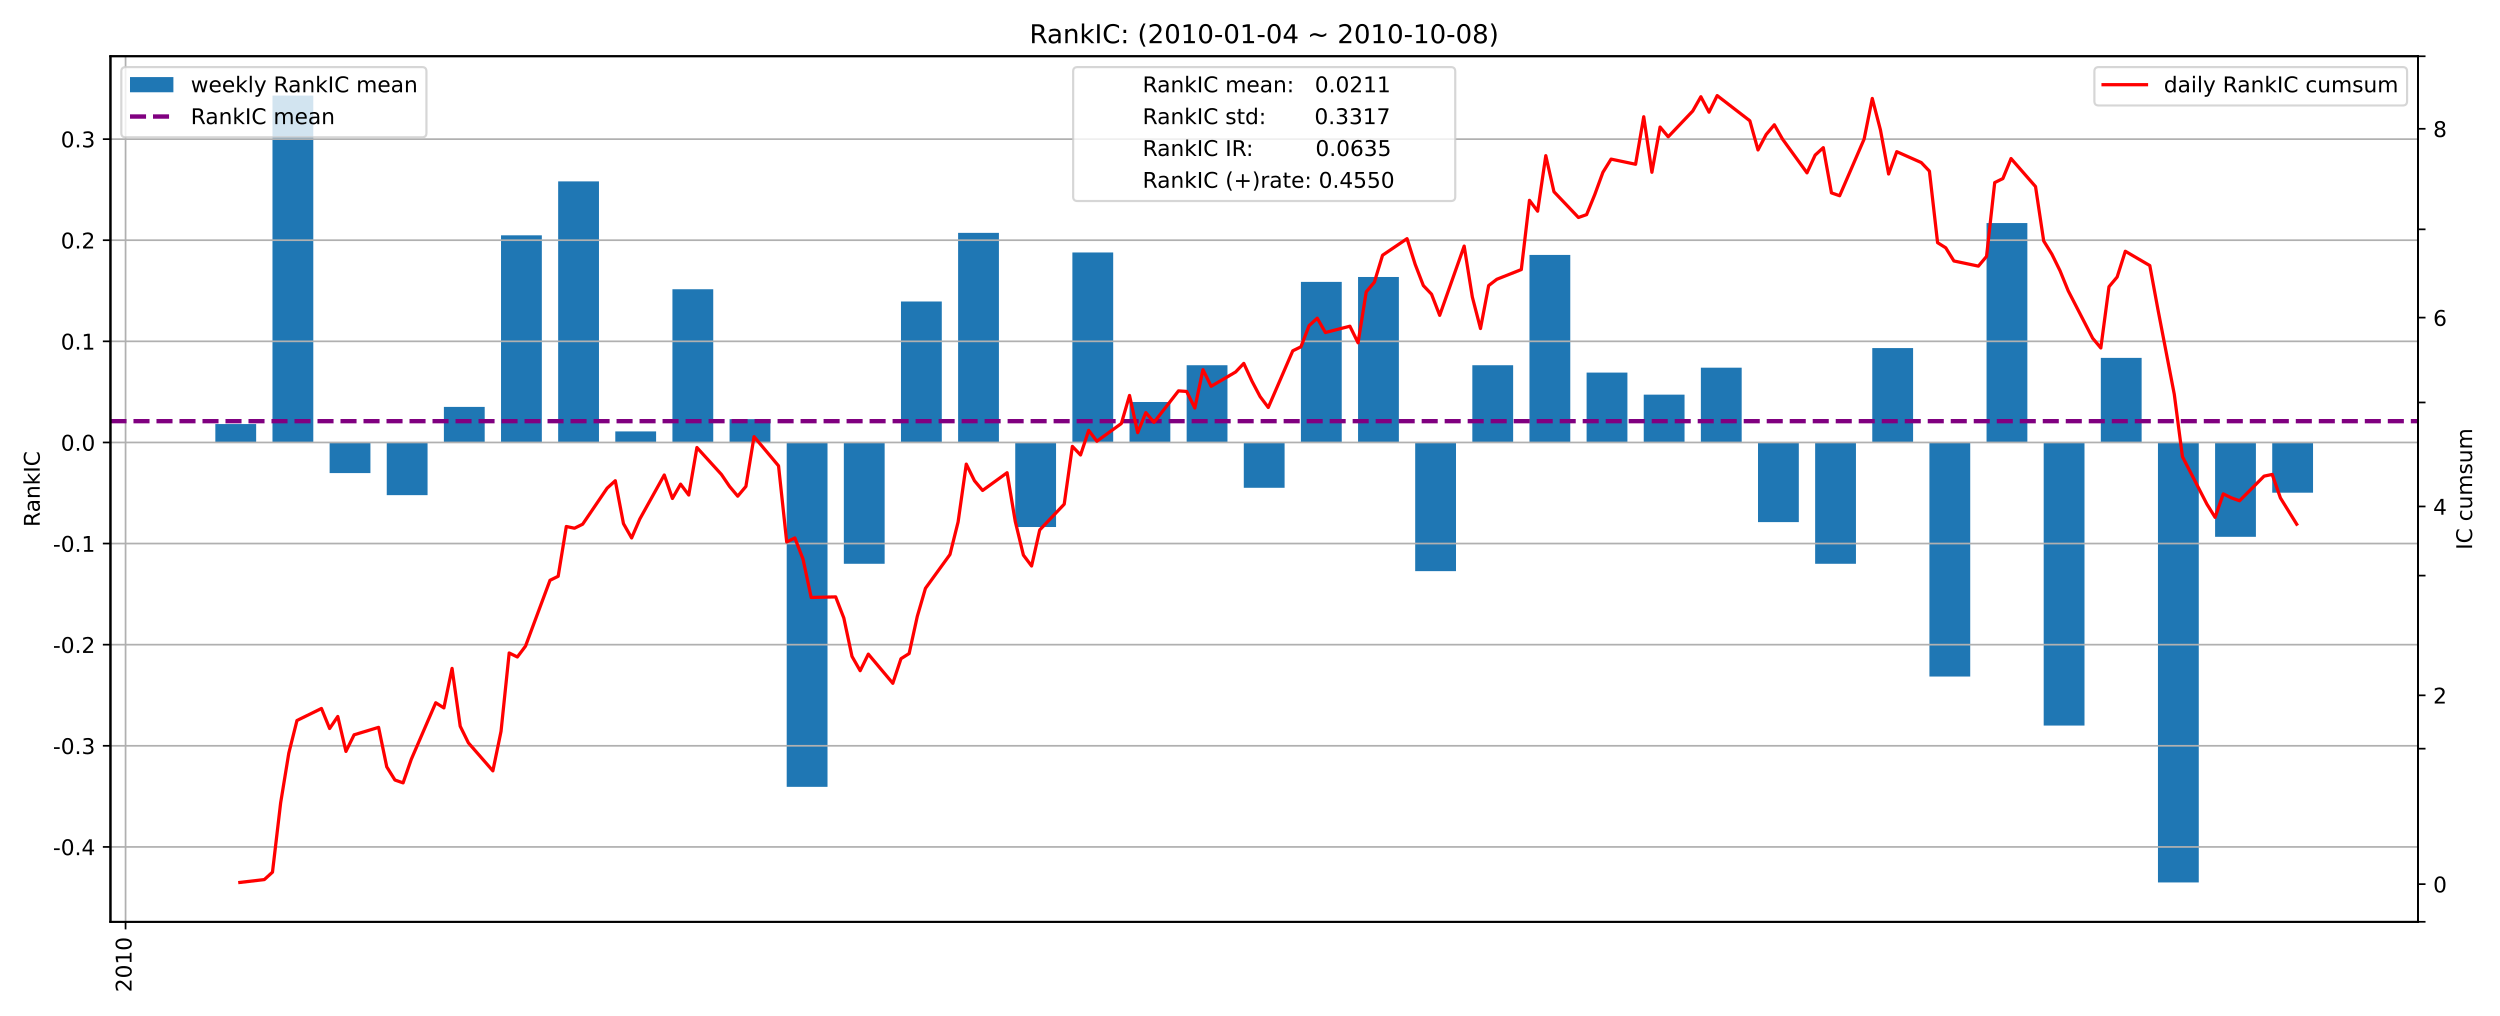 <?xml version="1.0" encoding="utf-8" standalone="no"?>
<!DOCTYPE svg PUBLIC "-//W3C//DTD SVG 1.1//EN"
  "http://www.w3.org/Graphics/SVG/1.1/DTD/svg11.dtd">
<!-- Created with matplotlib (https://matplotlib.org/) -->
<svg height="468pt" version="1.1" viewBox="0 0 1152 468" width="1152pt" xmlns="http://www.w3.org/2000/svg" xmlns:xlink="http://www.w3.org/1999/xlink">
 <defs>
  <style type="text/css">*{stroke-linecap:butt;stroke-linejoin:round;}</style>
 </defs>
 <g id="figure_1">
  <g id="patch_1">
   <path d="M 0 468 
L 1152 468 
L 1152 0 
L 0 0 
z
" style="fill:#ffffff;"/>
  </g>
  <g id="axes_1">
   <g id="patch_2">
    <path d="M 50.9 424.76 
L 1114.18 424.76 
L 1114.18 25.92 
L 50.9 25.92 
z
" style="fill:#ffffff;"/>
   </g>
   <g id="patch_3">
    <path clip-path="url(#p252bf5e953)" d="M 0 0 
z
" style="fill:#1f77b4;"/>
   </g>
   <g id="patch_4">
    <path clip-path="url(#p252bf5e953)" d="M 118.037 203.879 
L 99.231 203.879 
L 99.231 195.407 
L 118.037 195.407 
z
" style="fill:#1f77b4;"/>
   </g>
   <g id="patch_5">
    <path clip-path="url(#p252bf5e953)" d="M 144.365 203.879 
L 125.559 203.879 
L 125.559 44.049 
L 144.365 44.049 
z
" style="fill:#1f77b4;"/>
   </g>
   <g id="patch_6">
    <path clip-path="url(#p252bf5e953)" d="M 170.693 203.879 
L 151.887 203.879 
L 151.887 217.998 
L 170.693 217.998 
z
" style="fill:#1f77b4;"/>
   </g>
   <g id="patch_7">
    <path clip-path="url(#p252bf5e953)" d="M 197.021 203.879 
L 178.215 203.879 
L 178.215 228.164 
L 197.021 228.164 
z
" style="fill:#1f77b4;"/>
   </g>
   <g id="patch_8">
    <path clip-path="url(#p252bf5e953)" d="M 223.349 203.879 
L 204.543 203.879 
L 204.543 187.5 
L 223.349 187.5 
z
" style="fill:#1f77b4;"/>
   </g>
   <g id="patch_9">
    <path clip-path="url(#p252bf5e953)" d="M 249.677 203.879 
L 230.872 203.879 
L 230.872 108.433 
L 249.677 108.433 
z
" style="fill:#1f77b4;"/>
   </g>
   <g id="patch_10">
    <path clip-path="url(#p252bf5e953)" d="M 276.005 203.879 
L 257.2 203.879 
L 257.2 83.583 
L 276.005 83.583 
z
" style="fill:#1f77b4;"/>
   </g>
   <g id="patch_11">
    <path clip-path="url(#p252bf5e953)" d="M 302.334 203.879 
L 283.528 203.879 
L 283.528 198.796 
L 302.334 198.796 
z
" style="fill:#1f77b4;"/>
   </g>
   <g id="patch_12">
    <path clip-path="url(#p252bf5e953)" d="M 328.662 203.879 
L 309.856 203.879 
L 309.856 133.283 
L 328.662 133.283 
z
" style="fill:#1f77b4;"/>
   </g>
   <g id="patch_13">
    <path clip-path="url(#p252bf5e953)" d="M 354.99 203.879 
L 336.184 203.879 
L 336.184 193.148 
L 354.99 193.148 
z
" style="fill:#1f77b4;"/>
   </g>
   <g id="patch_14">
    <path clip-path="url(#p252bf5e953)" d="M 381.318 203.879 
L 362.512 203.879 
L 362.512 362.579 
L 381.318 362.579 
z
" style="fill:#1f77b4;"/>
   </g>
   <g id="patch_15">
    <path clip-path="url(#p252bf5e953)" d="M 407.646 203.879 
L 388.84 203.879 
L 388.84 259.791 
L 407.646 259.791 
z
" style="fill:#1f77b4;"/>
   </g>
   <g id="patch_16">
    <path clip-path="url(#p252bf5e953)" d="M 433.974 203.879 
L 415.168 203.879 
L 415.168 138.93 
L 433.974 138.93 
z
" style="fill:#1f77b4;"/>
   </g>
   <g id="patch_17">
    <path clip-path="url(#p252bf5e953)" d="M 460.302 203.879 
L 441.496 203.879 
L 441.496 107.303 
L 460.302 107.303 
z
" style="fill:#1f77b4;"/>
   </g>
   <g id="patch_18">
    <path clip-path="url(#p252bf5e953)" d="M 486.63 203.879 
L 467.825 203.879 
L 467.825 242.848 
L 486.63 242.848 
z
" style="fill:#1f77b4;"/>
   </g>
   <g id="patch_19">
    <path clip-path="url(#p252bf5e953)" d="M 512.959 203.879 
L 494.153 203.879 
L 494.153 116.34 
L 512.959 116.34 
z
" style="fill:#1f77b4;"/>
   </g>
   <g id="patch_20">
    <path clip-path="url(#p252bf5e953)" d="M 539.287 203.879 
L 520.481 203.879 
L 520.481 185.241 
L 539.287 185.241 
z
" style="fill:#1f77b4;"/>
   </g>
   <g id="patch_21">
    <path clip-path="url(#p252bf5e953)" d="M 565.615 203.879 
L 546.809 203.879 
L 546.809 168.298 
L 565.615 168.298 
z
" style="fill:#1f77b4;"/>
   </g>
   <g id="patch_22">
    <path clip-path="url(#p252bf5e953)" d="M 591.943 203.879 
L 573.137 203.879 
L 573.137 224.775 
L 591.943 224.775 
z
" style="fill:#1f77b4;"/>
   </g>
   <g id="patch_23">
    <path clip-path="url(#p252bf5e953)" d="M 618.271 203.879 
L 599.465 203.879 
L 599.465 129.894 
L 618.271 129.894 
z
" style="fill:#1f77b4;"/>
   </g>
   <g id="patch_24">
    <path clip-path="url(#p252bf5e953)" d="M 644.599 203.879 
L 625.793 203.879 
L 625.793 127.635 
L 644.599 127.635 
z
" style="fill:#1f77b4;"/>
   </g>
   <g id="patch_25">
    <path clip-path="url(#p252bf5e953)" d="M 670.927 203.879 
L 652.121 203.879 
L 652.121 263.18 
L 670.927 263.18 
z
" style="fill:#1f77b4;"/>
   </g>
   <g id="patch_26">
    <path clip-path="url(#p252bf5e953)" d="M 697.255 203.879 
L 678.45 203.879 
L 678.45 168.298 
L 697.255 168.298 
z
" style="fill:#1f77b4;"/>
   </g>
   <g id="patch_27">
    <path clip-path="url(#p252bf5e953)" d="M 723.584 203.879 
L 704.778 203.879 
L 704.778 117.469 
L 723.584 117.469 
z
" style="fill:#1f77b4;"/>
   </g>
   <g id="patch_28">
    <path clip-path="url(#p252bf5e953)" d="M 749.912 203.879 
L 731.106 203.879 
L 731.106 171.687 
L 749.912 171.687 
z
" style="fill:#1f77b4;"/>
   </g>
   <g id="patch_29">
    <path clip-path="url(#p252bf5e953)" d="M 776.24 203.879 
L 757.434 203.879 
L 757.434 181.853 
L 776.24 181.853 
z
" style="fill:#1f77b4;"/>
   </g>
   <g id="patch_30">
    <path clip-path="url(#p252bf5e953)" d="M 802.568 203.879 
L 783.762 203.879 
L 783.762 169.428 
L 802.568 169.428 
z
" style="fill:#1f77b4;"/>
   </g>
   <g id="patch_31">
    <path clip-path="url(#p252bf5e953)" d="M 828.896 203.879 
L 810.09 203.879 
L 810.09 240.589 
L 828.896 240.589 
z
" style="fill:#1f77b4;"/>
   </g>
   <g id="patch_32">
    <path clip-path="url(#p252bf5e953)" d="M 855.224 203.879 
L 836.418 203.879 
L 836.418 259.791 
L 855.224 259.791 
z
" style="fill:#1f77b4;"/>
   </g>
   <g id="patch_33">
    <path clip-path="url(#p252bf5e953)" d="M 881.552 203.879 
L 862.746 203.879 
L 862.746 160.392 
L 881.552 160.392 
z
" style="fill:#1f77b4;"/>
   </g>
   <g id="patch_34">
    <path clip-path="url(#p252bf5e953)" d="M 907.88 203.879 
L 889.075 203.879 
L 889.075 311.75 
L 907.88 311.75 
z
" style="fill:#1f77b4;"/>
   </g>
   <g id="patch_35">
    <path clip-path="url(#p252bf5e953)" d="M 934.208 203.879 
L 915.403 203.879 
L 915.403 102.785 
L 934.208 102.785 
z
" style="fill:#1f77b4;"/>
   </g>
   <g id="patch_36">
    <path clip-path="url(#p252bf5e953)" d="M 960.537 203.879 
L 941.731 203.879 
L 941.731 334.34 
L 960.537 334.34 
z
" style="fill:#1f77b4;"/>
   </g>
   <g id="patch_37">
    <path clip-path="url(#p252bf5e953)" d="M 986.865 203.879 
L 968.059 203.879 
L 968.059 164.91 
L 986.865 164.91 
z
" style="fill:#1f77b4;"/>
   </g>
   <g id="patch_38">
    <path clip-path="url(#p252bf5e953)" d="M 1013.193 203.879 
L 994.387 203.879 
L 994.387 406.631 
L 1013.193 406.631 
z
" style="fill:#1f77b4;"/>
   </g>
   <g id="patch_39">
    <path clip-path="url(#p252bf5e953)" d="M 1039.521 203.879 
L 1020.715 203.879 
L 1020.715 247.366 
L 1039.521 247.366 
z
" style="fill:#1f77b4;"/>
   </g>
   <g id="patch_40">
    <path clip-path="url(#p252bf5e953)" d="M 1065.849 203.879 
L 1047.043 203.879 
L 1047.043 227.034 
L 1065.849 227.034 
z
" style="fill:#1f77b4;"/>
   </g>
   <g id="patch_41">
    <path clip-path="url(#p252bf5e953)" d="M 0 0 
z
" style="fill:#1f77b4;"/>
   </g>
   <g id="patch_42">
    <path clip-path="url(#p252bf5e953)" d="M 0 0 
z
" style="fill:#1f77b4;"/>
   </g>
   <g id="matplotlib.axis_1">
    <g id="xtick_1">
     <g id="line2d_1">
      <path clip-path="url(#p252bf5e953)" d="M 57.858 424.76 
L 57.858 25.92 
" style="fill:none;stroke:#b0b0b0;stroke-linecap:square;stroke-width:0.8;"/>
     </g>
     <g id="line2d_2">
      <defs>
       <path d="M 0 0 
L 0 3.5 
" id="m854f4ab22b" style="stroke:#000000;stroke-width:0.8;"/>
      </defs>
      <g>
       <use style="stroke:#000000;stroke-width:0.8;" x="57.858" xlink:href="#m854f4ab22b" y="424.76"/>
      </g>
     </g>
     <g id="text_1">
      <!-- 2010 -->
      <g transform="translate(60.618 457.21)rotate(-90)scale(0.1 -0.1)">
       <defs>
        <path d="M 19.188 8.297 
L 53.609 8.297 
L 53.609 0 
L 7.328 0 
L 7.328 8.297 
Q 12.938 14.109 22.625 23.891 
Q 32.328 33.688 34.812 36.531 
Q 39.547 41.844 41.422 45.531 
Q 43.312 49.219 43.312 52.781 
Q 43.312 58.594 39.234 62.25 
Q 35.156 65.922 28.609 65.922 
Q 23.969 65.922 18.812 64.312 
Q 13.672 62.703 7.812 59.422 
L 7.812 69.391 
Q 13.766 71.781 18.938 73 
Q 24.125 74.219 28.422 74.219 
Q 39.75 74.219 46.484 68.547 
Q 53.219 62.891 53.219 53.422 
Q 53.219 48.922 51.531 44.891 
Q 49.859 40.875 45.406 35.406 
Q 44.188 33.984 37.641 27.219 
Q 31.109 20.453 19.188 8.297 
z
" id="DejaVuSans-50"/>
        <path d="M 31.781 66.406 
Q 24.172 66.406 20.328 58.906 
Q 16.5 51.422 16.5 36.375 
Q 16.5 21.391 20.328 13.891 
Q 24.172 6.391 31.781 6.391 
Q 39.453 6.391 43.281 13.891 
Q 47.125 21.391 47.125 36.375 
Q 47.125 51.422 43.281 58.906 
Q 39.453 66.406 31.781 66.406 
z
M 31.781 74.219 
Q 44.047 74.219 50.516 64.516 
Q 56.984 54.828 56.984 36.375 
Q 56.984 17.969 50.516 8.266 
Q 44.047 -1.422 31.781 -1.422 
Q 19.531 -1.422 13.062 8.266 
Q 6.594 17.969 6.594 36.375 
Q 6.594 54.828 13.062 64.516 
Q 19.531 74.219 31.781 74.219 
z
" id="DejaVuSans-48"/>
        <path d="M 12.406 8.297 
L 28.516 8.297 
L 28.516 63.922 
L 10.984 60.406 
L 10.984 69.391 
L 28.422 72.906 
L 38.281 72.906 
L 38.281 8.297 
L 54.391 8.297 
L 54.391 0 
L 12.406 0 
z
" id="DejaVuSans-49"/>
       </defs>
       <use xlink:href="#DejaVuSans-50"/>
       <use x="63.623" xlink:href="#DejaVuSans-48"/>
       <use x="127.246" xlink:href="#DejaVuSans-49"/>
       <use x="190.869" xlink:href="#DejaVuSans-48"/>
      </g>
     </g>
    </g>
   </g>
   <g id="matplotlib.axis_2">
    <g id="ytick_1">
     <g id="line2d_3">
      <path clip-path="url(#p252bf5e953)" d="M 50.9 390.253 
L 1114.18 390.253 
" style="fill:none;stroke:#b0b0b0;stroke-linecap:square;stroke-width:0.8;"/>
     </g>
     <g id="line2d_4">
      <defs>
       <path d="M 0 0 
L -3.5 0 
" id="m3d53195398" style="stroke:#000000;stroke-width:0.8;"/>
      </defs>
      <g>
       <use style="stroke:#000000;stroke-width:0.8;" x="50.9" xlink:href="#m3d53195398" y="390.253"/>
      </g>
     </g>
     <g id="text_2">
      <!-- -0.4 -->
      <g transform="translate(24.389 394.052)scale(0.1 -0.1)">
       <defs>
        <path d="M 4.891 31.391 
L 31.203 31.391 
L 31.203 23.391 
L 4.891 23.391 
z
" id="DejaVuSans-45"/>
        <path d="M 10.688 12.406 
L 21 12.406 
L 21 0 
L 10.688 0 
z
" id="DejaVuSans-46"/>
        <path d="M 37.797 64.312 
L 12.891 25.391 
L 37.797 25.391 
z
M 35.203 72.906 
L 47.609 72.906 
L 47.609 25.391 
L 58.016 25.391 
L 58.016 17.188 
L 47.609 17.188 
L 47.609 0 
L 37.797 0 
L 37.797 17.188 
L 4.891 17.188 
L 4.891 26.703 
z
" id="DejaVuSans-52"/>
       </defs>
       <use xlink:href="#DejaVuSans-45"/>
       <use x="36.084" xlink:href="#DejaVuSans-48"/>
       <use x="99.707" xlink:href="#DejaVuSans-46"/>
       <use x="131.494" xlink:href="#DejaVuSans-52"/>
      </g>
     </g>
    </g>
    <g id="ytick_2">
     <g id="line2d_5">
      <path clip-path="url(#p252bf5e953)" d="M 50.9 343.659 
L 1114.18 343.659 
" style="fill:none;stroke:#b0b0b0;stroke-linecap:square;stroke-width:0.8;"/>
     </g>
     <g id="line2d_6">
      <g>
       <use style="stroke:#000000;stroke-width:0.8;" x="50.9" xlink:href="#m3d53195398" y="343.659"/>
      </g>
     </g>
     <g id="text_3">
      <!-- -0.3 -->
      <g transform="translate(24.389 347.458)scale(0.1 -0.1)">
       <defs>
        <path d="M 40.578 39.312 
Q 47.656 37.797 51.625 33 
Q 55.609 28.219 55.609 21.188 
Q 55.609 10.406 48.188 4.484 
Q 40.766 -1.422 27.094 -1.422 
Q 22.516 -1.422 17.656 -0.516 
Q 12.797 0.391 7.625 2.203 
L 7.625 11.719 
Q 11.719 9.328 16.594 8.109 
Q 21.484 6.891 26.812 6.891 
Q 36.078 6.891 40.938 10.547 
Q 45.797 14.203 45.797 21.188 
Q 45.797 27.641 41.281 31.266 
Q 36.766 34.906 28.719 34.906 
L 20.219 34.906 
L 20.219 43.016 
L 29.109 43.016 
Q 36.375 43.016 40.234 45.922 
Q 44.094 48.828 44.094 54.297 
Q 44.094 59.906 40.109 62.906 
Q 36.141 65.922 28.719 65.922 
Q 24.656 65.922 20.016 65.031 
Q 15.375 64.156 9.812 62.312 
L 9.812 71.094 
Q 15.438 72.656 20.344 73.438 
Q 25.25 74.219 29.594 74.219 
Q 40.828 74.219 47.359 69.109 
Q 53.906 64.016 53.906 55.328 
Q 53.906 49.266 50.438 45.094 
Q 46.969 40.922 40.578 39.312 
z
" id="DejaVuSans-51"/>
       </defs>
       <use xlink:href="#DejaVuSans-45"/>
       <use x="36.084" xlink:href="#DejaVuSans-48"/>
       <use x="99.707" xlink:href="#DejaVuSans-46"/>
       <use x="131.494" xlink:href="#DejaVuSans-51"/>
      </g>
     </g>
    </g>
    <g id="ytick_3">
     <g id="line2d_7">
      <path clip-path="url(#p252bf5e953)" d="M 50.9 297.066 
L 1114.18 297.066 
" style="fill:none;stroke:#b0b0b0;stroke-linecap:square;stroke-width:0.8;"/>
     </g>
     <g id="line2d_8">
      <g>
       <use style="stroke:#000000;stroke-width:0.8;" x="50.9" xlink:href="#m3d53195398" y="297.066"/>
      </g>
     </g>
     <g id="text_4">
      <!-- -0.2 -->
      <g transform="translate(24.389 300.865)scale(0.1 -0.1)">
       <use xlink:href="#DejaVuSans-45"/>
       <use x="36.084" xlink:href="#DejaVuSans-48"/>
       <use x="99.707" xlink:href="#DejaVuSans-46"/>
       <use x="131.494" xlink:href="#DejaVuSans-50"/>
      </g>
     </g>
    </g>
    <g id="ytick_4">
     <g id="line2d_9">
      <path clip-path="url(#p252bf5e953)" d="M 50.9 250.472 
L 1114.18 250.472 
" style="fill:none;stroke:#b0b0b0;stroke-linecap:square;stroke-width:0.8;"/>
     </g>
     <g id="line2d_10">
      <g>
       <use style="stroke:#000000;stroke-width:0.8;" x="50.9" xlink:href="#m3d53195398" y="250.472"/>
      </g>
     </g>
     <g id="text_5">
      <!-- -0.1 -->
      <g transform="translate(24.389 254.271)scale(0.1 -0.1)">
       <use xlink:href="#DejaVuSans-45"/>
       <use x="36.084" xlink:href="#DejaVuSans-48"/>
       <use x="99.707" xlink:href="#DejaVuSans-46"/>
       <use x="131.494" xlink:href="#DejaVuSans-49"/>
      </g>
     </g>
    </g>
    <g id="ytick_5">
     <g id="line2d_11">
      <path clip-path="url(#p252bf5e953)" d="M 50.9 203.879 
L 1114.18 203.879 
" style="fill:none;stroke:#b0b0b0;stroke-linecap:square;stroke-width:0.8;"/>
     </g>
     <g id="line2d_12">
      <g>
       <use style="stroke:#000000;stroke-width:0.8;" x="50.9" xlink:href="#m3d53195398" y="203.879"/>
      </g>
     </g>
     <g id="text_6">
      <!-- 0.0 -->
      <g transform="translate(27.997 207.678)scale(0.1 -0.1)">
       <use xlink:href="#DejaVuSans-48"/>
       <use x="63.623" xlink:href="#DejaVuSans-46"/>
       <use x="95.41" xlink:href="#DejaVuSans-48"/>
      </g>
     </g>
    </g>
    <g id="ytick_6">
     <g id="line2d_13">
      <path clip-path="url(#p252bf5e953)" d="M 50.9 157.285 
L 1114.18 157.285 
" style="fill:none;stroke:#b0b0b0;stroke-linecap:square;stroke-width:0.8;"/>
     </g>
     <g id="line2d_14">
      <g>
       <use style="stroke:#000000;stroke-width:0.8;" x="50.9" xlink:href="#m3d53195398" y="157.285"/>
      </g>
     </g>
     <g id="text_7">
      <!-- 0.1 -->
      <g transform="translate(27.997 161.085)scale(0.1 -0.1)">
       <use xlink:href="#DejaVuSans-48"/>
       <use x="63.623" xlink:href="#DejaVuSans-46"/>
       <use x="95.41" xlink:href="#DejaVuSans-49"/>
      </g>
     </g>
    </g>
    <g id="ytick_7">
     <g id="line2d_15">
      <path clip-path="url(#p252bf5e953)" d="M 50.9 110.692 
L 1114.18 110.692 
" style="fill:none;stroke:#b0b0b0;stroke-linecap:square;stroke-width:0.8;"/>
     </g>
     <g id="line2d_16">
      <g>
       <use style="stroke:#000000;stroke-width:0.8;" x="50.9" xlink:href="#m3d53195398" y="110.692"/>
      </g>
     </g>
     <g id="text_8">
      <!-- 0.2 -->
      <g transform="translate(27.997 114.491)scale(0.1 -0.1)">
       <use xlink:href="#DejaVuSans-48"/>
       <use x="63.623" xlink:href="#DejaVuSans-46"/>
       <use x="95.41" xlink:href="#DejaVuSans-50"/>
      </g>
     </g>
    </g>
    <g id="ytick_8">
     <g id="line2d_17">
      <path clip-path="url(#p252bf5e953)" d="M 50.9 64.098 
L 1114.18 64.098 
" style="fill:none;stroke:#b0b0b0;stroke-linecap:square;stroke-width:0.8;"/>
     </g>
     <g id="line2d_18">
      <g>
       <use style="stroke:#000000;stroke-width:0.8;" x="50.9" xlink:href="#m3d53195398" y="64.098"/>
      </g>
     </g>
     <g id="text_9">
      <!-- 0.3 -->
      <g transform="translate(27.997 67.898)scale(0.1 -0.1)">
       <use xlink:href="#DejaVuSans-48"/>
       <use x="63.623" xlink:href="#DejaVuSans-46"/>
       <use x="95.41" xlink:href="#DejaVuSans-51"/>
      </g>
     </g>
    </g>
    <g id="text_10">
     <!-- RankIC -->
     <g transform="translate(18.309 242.796)rotate(-90)scale(0.1 -0.1)">
      <defs>
       <path d="M 44.391 34.188 
Q 47.562 33.109 50.562 29.594 
Q 53.562 26.078 56.594 19.922 
L 66.609 0 
L 56 0 
L 46.688 18.703 
Q 43.062 26.031 39.672 28.422 
Q 36.281 30.812 30.422 30.812 
L 19.672 30.812 
L 19.672 0 
L 9.812 0 
L 9.812 72.906 
L 32.078 72.906 
Q 44.578 72.906 50.734 67.672 
Q 56.891 62.453 56.891 51.906 
Q 56.891 45.016 53.688 40.469 
Q 50.484 35.938 44.391 34.188 
z
M 19.672 64.797 
L 19.672 38.922 
L 32.078 38.922 
Q 39.203 38.922 42.844 42.219 
Q 46.484 45.516 46.484 51.906 
Q 46.484 58.297 42.844 61.547 
Q 39.203 64.797 32.078 64.797 
z
" id="DejaVuSans-82"/>
       <path d="M 34.281 27.484 
Q 23.391 27.484 19.188 25 
Q 14.984 22.516 14.984 16.5 
Q 14.984 11.719 18.141 8.906 
Q 21.297 6.109 26.703 6.109 
Q 34.188 6.109 38.703 11.406 
Q 43.219 16.703 43.219 25.484 
L 43.219 27.484 
z
M 52.203 31.203 
L 52.203 0 
L 43.219 0 
L 43.219 8.297 
Q 40.141 3.328 35.547 0.953 
Q 30.953 -1.422 24.312 -1.422 
Q 15.922 -1.422 10.953 3.297 
Q 6 8.016 6 15.922 
Q 6 25.141 12.172 29.828 
Q 18.359 34.516 30.609 34.516 
L 43.219 34.516 
L 43.219 35.406 
Q 43.219 41.609 39.141 45 
Q 35.062 48.391 27.688 48.391 
Q 23 48.391 18.547 47.266 
Q 14.109 46.141 10.016 43.891 
L 10.016 52.203 
Q 14.938 54.109 19.578 55.047 
Q 24.219 56 28.609 56 
Q 40.484 56 46.344 49.844 
Q 52.203 43.703 52.203 31.203 
z
" id="DejaVuSans-97"/>
       <path d="M 54.891 33.016 
L 54.891 0 
L 45.906 0 
L 45.906 32.719 
Q 45.906 40.484 42.875 44.328 
Q 39.844 48.188 33.797 48.188 
Q 26.516 48.188 22.312 43.547 
Q 18.109 38.922 18.109 30.906 
L 18.109 0 
L 9.078 0 
L 9.078 54.688 
L 18.109 54.688 
L 18.109 46.188 
Q 21.344 51.125 25.703 53.562 
Q 30.078 56 35.797 56 
Q 45.219 56 50.047 50.172 
Q 54.891 44.344 54.891 33.016 
z
" id="DejaVuSans-110"/>
       <path d="M 9.078 75.984 
L 18.109 75.984 
L 18.109 31.109 
L 44.922 54.688 
L 56.391 54.688 
L 27.391 29.109 
L 57.625 0 
L 45.906 0 
L 18.109 26.703 
L 18.109 0 
L 9.078 0 
z
" id="DejaVuSans-107"/>
       <path d="M 9.812 72.906 
L 19.672 72.906 
L 19.672 0 
L 9.812 0 
z
" id="DejaVuSans-73"/>
       <path d="M 64.406 67.281 
L 64.406 56.891 
Q 59.422 61.531 53.781 63.812 
Q 48.141 66.109 41.797 66.109 
Q 29.297 66.109 22.656 58.469 
Q 16.016 50.828 16.016 36.375 
Q 16.016 21.969 22.656 14.328 
Q 29.297 6.688 41.797 6.688 
Q 48.141 6.688 53.781 8.984 
Q 59.422 11.281 64.406 15.922 
L 64.406 5.609 
Q 59.234 2.094 53.438 0.328 
Q 47.656 -1.422 41.219 -1.422 
Q 24.656 -1.422 15.125 8.703 
Q 5.609 18.844 5.609 36.375 
Q 5.609 53.953 15.125 64.078 
Q 24.656 74.219 41.219 74.219 
Q 47.75 74.219 53.531 72.484 
Q 59.328 70.75 64.406 67.281 
z
" id="DejaVuSans-67"/>
      </defs>
      <use xlink:href="#DejaVuSans-82"/>
      <use x="67.232" xlink:href="#DejaVuSans-97"/>
      <use x="128.512" xlink:href="#DejaVuSans-110"/>
      <use x="191.891" xlink:href="#DejaVuSans-107"/>
      <use x="249.801" xlink:href="#DejaVuSans-73"/>
      <use x="279.293" xlink:href="#DejaVuSans-67"/>
     </g>
    </g>
   </g>
   <g id="line2d_19">
    <path clip-path="url(#p252bf5e953)" d="M 50.9 194.066 
L 1114.18 194.066 
" style="fill:none;stroke:#800080;stroke-dasharray:7.4,3.2;stroke-dashoffset:0;stroke-width:2;"/>
   </g>
   <g id="patch_43">
    <path d="M 50.9 424.76 
L 50.9 25.92 
" style="fill:none;stroke:#000000;stroke-linecap:square;stroke-linejoin:miter;stroke-width:0.8;"/>
   </g>
   <g id="patch_44">
    <path d="M 1114.18 424.76 
L 1114.18 25.92 
" style="fill:none;stroke:#000000;stroke-linecap:square;stroke-linejoin:miter;stroke-width:0.8;"/>
   </g>
   <g id="patch_45">
    <path d="M 50.9 424.76 
L 1114.18 424.76 
" style="fill:none;stroke:#000000;stroke-linecap:square;stroke-linejoin:miter;stroke-width:0.8;"/>
   </g>
   <g id="patch_46">
    <path d="M 50.9 25.92 
L 1114.18 25.92 
" style="fill:none;stroke:#000000;stroke-linecap:square;stroke-linejoin:miter;stroke-width:0.8;"/>
   </g>
   <g id="legend_1">
    <g id="patch_47">
     <path d="M 57.9 63.276 
L 194.5 63.276 
Q 196.5 63.276 196.5 61.276 
L 196.5 32.92 
Q 196.5 30.92 194.5 30.92 
L 57.9 30.92 
Q 55.9 30.92 55.9 32.92 
L 55.9 61.276 
Q 55.9 63.276 57.9 63.276 
z
" style="fill:#ffffff;opacity:0.8;stroke:#cccccc;stroke-linejoin:miter;"/>
    </g>
    <g id="patch_48">
     <path d="M 59.9 42.518 
L 79.9 42.518 
L 79.9 35.518 
L 59.9 35.518 
z
" style="fill:#1f77b4;"/>
    </g>
    <g id="text_11">
     <!-- weekly RankIC mean -->
     <g transform="translate(87.9 42.518)scale(0.1 -0.1)">
      <defs>
       <path d="M 4.203 54.688 
L 13.188 54.688 
L 24.422 12.016 
L 35.594 54.688 
L 46.188 54.688 
L 57.422 12.016 
L 68.609 54.688 
L 77.594 54.688 
L 63.281 0 
L 52.688 0 
L 40.922 44.828 
L 29.109 0 
L 18.5 0 
z
" id="DejaVuSans-119"/>
       <path d="M 56.203 29.594 
L 56.203 25.203 
L 14.891 25.203 
Q 15.484 15.922 20.484 11.062 
Q 25.484 6.203 34.422 6.203 
Q 39.594 6.203 44.453 7.469 
Q 49.312 8.734 54.109 11.281 
L 54.109 2.781 
Q 49.266 0.734 44.188 -0.344 
Q 39.109 -1.422 33.891 -1.422 
Q 20.797 -1.422 13.156 6.188 
Q 5.516 13.812 5.516 26.812 
Q 5.516 40.234 12.766 48.109 
Q 20.016 56 32.328 56 
Q 43.359 56 49.781 48.891 
Q 56.203 41.797 56.203 29.594 
z
M 47.219 32.234 
Q 47.125 39.594 43.094 43.984 
Q 39.062 48.391 32.422 48.391 
Q 24.906 48.391 20.391 44.141 
Q 15.875 39.891 15.188 32.172 
z
" id="DejaVuSans-101"/>
       <path d="M 9.422 75.984 
L 18.406 75.984 
L 18.406 0 
L 9.422 0 
z
" id="DejaVuSans-108"/>
       <path d="M 32.172 -5.078 
Q 28.375 -14.844 24.75 -17.812 
Q 21.141 -20.797 15.094 -20.797 
L 7.906 -20.797 
L 7.906 -13.281 
L 13.188 -13.281 
Q 16.891 -13.281 18.938 -11.516 
Q 21 -9.766 23.484 -3.219 
L 25.094 0.875 
L 2.984 54.688 
L 12.5 54.688 
L 29.594 11.922 
L 46.688 54.688 
L 56.203 54.688 
z
" id="DejaVuSans-121"/>
       <path id="DejaVuSans-32"/>
       <path d="M 52 44.188 
Q 55.375 50.25 60.062 53.125 
Q 64.75 56 71.094 56 
Q 79.641 56 84.281 50.016 
Q 88.922 44.047 88.922 33.016 
L 88.922 0 
L 79.891 0 
L 79.891 32.719 
Q 79.891 40.578 77.094 44.375 
Q 74.312 48.188 68.609 48.188 
Q 61.625 48.188 57.562 43.547 
Q 53.516 38.922 53.516 30.906 
L 53.516 0 
L 44.484 0 
L 44.484 32.719 
Q 44.484 40.625 41.703 44.406 
Q 38.922 48.188 33.109 48.188 
Q 26.219 48.188 22.156 43.531 
Q 18.109 38.875 18.109 30.906 
L 18.109 0 
L 9.078 0 
L 9.078 54.688 
L 18.109 54.688 
L 18.109 46.188 
Q 21.188 51.219 25.484 53.609 
Q 29.781 56 35.688 56 
Q 41.656 56 45.828 52.969 
Q 50 49.953 52 44.188 
z
" id="DejaVuSans-109"/>
      </defs>
      <use xlink:href="#DejaVuSans-119"/>
      <use x="81.787" xlink:href="#DejaVuSans-101"/>
      <use x="143.311" xlink:href="#DejaVuSans-101"/>
      <use x="204.834" xlink:href="#DejaVuSans-107"/>
      <use x="262.744" xlink:href="#DejaVuSans-108"/>
      <use x="290.527" xlink:href="#DejaVuSans-121"/>
      <use x="349.707" xlink:href="#DejaVuSans-32"/>
      <use x="381.494" xlink:href="#DejaVuSans-82"/>
      <use x="448.727" xlink:href="#DejaVuSans-97"/>
      <use x="510.006" xlink:href="#DejaVuSans-110"/>
      <use x="573.385" xlink:href="#DejaVuSans-107"/>
      <use x="631.295" xlink:href="#DejaVuSans-73"/>
      <use x="660.787" xlink:href="#DejaVuSans-67"/>
      <use x="730.611" xlink:href="#DejaVuSans-32"/>
      <use x="762.398" xlink:href="#DejaVuSans-109"/>
      <use x="859.811" xlink:href="#DejaVuSans-101"/>
      <use x="921.334" xlink:href="#DejaVuSans-97"/>
      <use x="982.613" xlink:href="#DejaVuSans-110"/>
     </g>
    </g>
    <g id="line2d_20">
     <path d="M 59.9 53.697 
L 79.9 53.697 
" style="fill:none;stroke:#800080;stroke-dasharray:7.4,3.2;stroke-dashoffset:0;stroke-width:2;"/>
    </g>
    <g id="line2d_21"/>
    <g id="text_12">
     <!-- RankIC mean -->
     <g transform="translate(87.9 57.197)scale(0.1 -0.1)">
      <use xlink:href="#DejaVuSans-82"/>
      <use x="67.232" xlink:href="#DejaVuSans-97"/>
      <use x="128.512" xlink:href="#DejaVuSans-110"/>
      <use x="191.891" xlink:href="#DejaVuSans-107"/>
      <use x="249.801" xlink:href="#DejaVuSans-73"/>
      <use x="279.293" xlink:href="#DejaVuSans-67"/>
      <use x="349.117" xlink:href="#DejaVuSans-32"/>
      <use x="380.904" xlink:href="#DejaVuSans-109"/>
      <use x="478.316" xlink:href="#DejaVuSans-101"/>
      <use x="539.84" xlink:href="#DejaVuSans-97"/>
      <use x="601.119" xlink:href="#DejaVuSans-110"/>
     </g>
    </g>
   </g>
  </g>
  <g id="axes_2">
   <g id="matplotlib.axis_3">
    <g id="ytick_9">
     <g id="line2d_22">
      <defs>
       <path d="M 0 0 
L 3.5 0 
" id="ma4d881596f" style="stroke:#000000;stroke-width:0.8;"/>
      </defs>
      <g>
       <use style="stroke:#000000;stroke-width:0.8;" x="1114.18" xlink:href="#ma4d881596f" y="407.422"/>
      </g>
     </g>
     <g id="text_13">
      <!-- 0 -->
      <g transform="translate(1121.18 411.221)scale(0.1 -0.1)">
       <use xlink:href="#DejaVuSans-48"/>
      </g>
     </g>
    </g>
    <g id="ytick_10">
     <g id="line2d_23">
      <g>
       <use style="stroke:#000000;stroke-width:0.8;" x="1114.18" xlink:href="#ma4d881596f" y="320.402"/>
      </g>
     </g>
     <g id="text_14">
      <!-- 2 -->
      <g transform="translate(1121.18 324.202)scale(0.1 -0.1)">
       <use xlink:href="#DejaVuSans-50"/>
      </g>
     </g>
    </g>
    <g id="ytick_11">
     <g id="line2d_24">
      <g>
       <use style="stroke:#000000;stroke-width:0.8;" x="1114.18" xlink:href="#ma4d881596f" y="233.383"/>
      </g>
     </g>
     <g id="text_15">
      <!-- 4 -->
      <g transform="translate(1121.18 237.182)scale(0.1 -0.1)">
       <use xlink:href="#DejaVuSans-52"/>
      </g>
     </g>
    </g>
    <g id="ytick_12">
     <g id="line2d_25">
      <g>
       <use style="stroke:#000000;stroke-width:0.8;" x="1114.18" xlink:href="#ma4d881596f" y="146.363"/>
      </g>
     </g>
     <g id="text_16">
      <!-- 6 -->
      <g transform="translate(1121.18 150.162)scale(0.1 -0.1)">
       <defs>
        <path d="M 33.016 40.375 
Q 26.375 40.375 22.484 35.828 
Q 18.609 31.297 18.609 23.391 
Q 18.609 15.531 22.484 10.953 
Q 26.375 6.391 33.016 6.391 
Q 39.656 6.391 43.531 10.953 
Q 47.406 15.531 47.406 23.391 
Q 47.406 31.297 43.531 35.828 
Q 39.656 40.375 33.016 40.375 
z
M 52.594 71.297 
L 52.594 62.312 
Q 48.875 64.062 45.094 64.984 
Q 41.312 65.922 37.594 65.922 
Q 27.828 65.922 22.672 59.328 
Q 17.531 52.734 16.797 39.406 
Q 19.672 43.656 24.016 45.922 
Q 28.375 48.188 33.594 48.188 
Q 44.578 48.188 50.953 41.516 
Q 57.328 34.859 57.328 23.391 
Q 57.328 12.156 50.688 5.359 
Q 44.047 -1.422 33.016 -1.422 
Q 20.359 -1.422 13.672 8.266 
Q 6.984 17.969 6.984 36.375 
Q 6.984 53.656 15.188 63.938 
Q 23.391 74.219 37.203 74.219 
Q 40.922 74.219 44.703 73.484 
Q 48.484 72.75 52.594 71.297 
z
" id="DejaVuSans-54"/>
       </defs>
       <use xlink:href="#DejaVuSans-54"/>
      </g>
     </g>
    </g>
    <g id="ytick_13">
     <g id="line2d_26">
      <g>
       <use style="stroke:#000000;stroke-width:0.8;" x="1114.18" xlink:href="#ma4d881596f" y="59.343"/>
      </g>
     </g>
     <g id="text_17">
      <!-- 8 -->
      <g transform="translate(1121.18 63.143)scale(0.1 -0.1)">
       <defs>
        <path d="M 31.781 34.625 
Q 24.75 34.625 20.719 30.859 
Q 16.703 27.094 16.703 20.516 
Q 16.703 13.922 20.719 10.156 
Q 24.75 6.391 31.781 6.391 
Q 38.812 6.391 42.859 10.172 
Q 46.922 13.969 46.922 20.516 
Q 46.922 27.094 42.891 30.859 
Q 38.875 34.625 31.781 34.625 
z
M 21.922 38.812 
Q 15.578 40.375 12.031 44.719 
Q 8.5 49.078 8.5 55.328 
Q 8.5 64.062 14.719 69.141 
Q 20.953 74.219 31.781 74.219 
Q 42.672 74.219 48.875 69.141 
Q 55.078 64.062 55.078 55.328 
Q 55.078 49.078 51.531 44.719 
Q 48 40.375 41.703 38.812 
Q 48.828 37.156 52.797 32.312 
Q 56.781 27.484 56.781 20.516 
Q 56.781 9.906 50.312 4.234 
Q 43.844 -1.422 31.781 -1.422 
Q 19.734 -1.422 13.25 4.234 
Q 6.781 9.906 6.781 20.516 
Q 6.781 27.484 10.781 32.312 
Q 14.797 37.156 21.922 38.812 
z
M 18.312 54.391 
Q 18.312 48.734 21.844 45.562 
Q 25.391 42.391 31.781 42.391 
Q 38.141 42.391 41.719 45.562 
Q 45.312 48.734 45.312 54.391 
Q 45.312 60.062 41.719 63.234 
Q 38.141 66.406 31.781 66.406 
Q 25.391 66.406 21.844 63.234 
Q 18.312 60.062 18.312 54.391 
z
" id="DejaVuSans-56"/>
       </defs>
       <use xlink:href="#DejaVuSans-56"/>
      </g>
     </g>
    </g>
    <g id="text_18">
     <!-- IC cumsum -->
     <g transform="translate(1139.141 253.327)rotate(-90)scale(0.1 -0.1)">
      <defs>
       <path d="M 48.781 52.594 
L 48.781 44.188 
Q 44.969 46.297 41.141 47.344 
Q 37.312 48.391 33.406 48.391 
Q 24.656 48.391 19.812 42.844 
Q 14.984 37.312 14.984 27.297 
Q 14.984 17.281 19.812 11.734 
Q 24.656 6.203 33.406 6.203 
Q 37.312 6.203 41.141 7.25 
Q 44.969 8.297 48.781 10.406 
L 48.781 2.094 
Q 45.016 0.344 40.984 -0.531 
Q 36.969 -1.422 32.422 -1.422 
Q 20.062 -1.422 12.781 6.344 
Q 5.516 14.109 5.516 27.297 
Q 5.516 40.672 12.859 48.328 
Q 20.219 56 33.016 56 
Q 37.156 56 41.109 55.141 
Q 45.062 54.297 48.781 52.594 
z
" id="DejaVuSans-99"/>
       <path d="M 8.5 21.578 
L 8.5 54.688 
L 17.484 54.688 
L 17.484 21.922 
Q 17.484 14.156 20.5 10.266 
Q 23.531 6.391 29.594 6.391 
Q 36.859 6.391 41.078 11.031 
Q 45.312 15.672 45.312 23.688 
L 45.312 54.688 
L 54.297 54.688 
L 54.297 0 
L 45.312 0 
L 45.312 8.406 
Q 42.047 3.422 37.719 1 
Q 33.406 -1.422 27.688 -1.422 
Q 18.266 -1.422 13.375 4.438 
Q 8.5 10.297 8.5 21.578 
z
M 31.109 56 
z
" id="DejaVuSans-117"/>
       <path d="M 44.281 53.078 
L 44.281 44.578 
Q 40.484 46.531 36.375 47.5 
Q 32.281 48.484 27.875 48.484 
Q 21.188 48.484 17.844 46.438 
Q 14.5 44.391 14.5 40.281 
Q 14.5 37.156 16.891 35.375 
Q 19.281 33.594 26.516 31.984 
L 29.594 31.297 
Q 39.156 29.25 43.188 25.516 
Q 47.219 21.781 47.219 15.094 
Q 47.219 7.469 41.188 3.016 
Q 35.156 -1.422 24.609 -1.422 
Q 20.219 -1.422 15.453 -0.562 
Q 10.688 0.297 5.422 2 
L 5.422 11.281 
Q 10.406 8.688 15.234 7.391 
Q 20.062 6.109 24.812 6.109 
Q 31.156 6.109 34.562 8.281 
Q 37.984 10.453 37.984 14.406 
Q 37.984 18.062 35.516 20.016 
Q 33.062 21.969 24.703 23.781 
L 21.578 24.516 
Q 13.234 26.266 9.516 29.906 
Q 5.812 33.547 5.812 39.891 
Q 5.812 47.609 11.281 51.797 
Q 16.75 56 26.812 56 
Q 31.781 56 36.172 55.266 
Q 40.578 54.547 44.281 53.078 
z
" id="DejaVuSans-115"/>
      </defs>
      <use xlink:href="#DejaVuSans-73"/>
      <use x="29.492" xlink:href="#DejaVuSans-67"/>
      <use x="99.316" xlink:href="#DejaVuSans-32"/>
      <use x="131.104" xlink:href="#DejaVuSans-99"/>
      <use x="186.084" xlink:href="#DejaVuSans-117"/>
      <use x="249.463" xlink:href="#DejaVuSans-109"/>
      <use x="346.875" xlink:href="#DejaVuSans-115"/>
      <use x="398.975" xlink:href="#DejaVuSans-117"/>
      <use x="462.354" xlink:href="#DejaVuSans-109"/>
     </g>
    </g>
   </g>
   <g id="line2d_27">
    <path clip-path="url(#p252bf5e953)" d="M 110.514 406.631 
L 121.798 405.312 
L 125.559 401.884 
L 129.32 369.977 
L 133.081 347.036 
L 136.843 332.005 
L 148.126 326.467 
L 151.887 335.697 
L 155.648 330.159 
L 159.409 346.245 
L 163.171 338.597 
L 174.454 335.169 
L 178.215 353.364 
L 181.976 359.429 
L 185.738 360.748 
L 189.499 349.936 
L 200.782 323.83 
L 204.543 326.204 
L 208.305 308.009 
L 212.066 334.642 
L 215.827 342.289 
L 227.11 355.21 
L 230.872 337.015 
L 234.633 300.889 
L 238.394 302.735 
L 242.155 297.725 
L 253.438 267.399 
L 257.2 265.554 
L 260.961 242.612 
L 264.722 243.403 
L 268.483 241.557 
L 279.767 224.944 
L 283.528 221.516 
L 287.289 241.294 
L 291.05 247.886 
L 294.811 239.184 
L 306.095 218.879 
L 309.856 229.691 
L 313.617 223.099 
L 317.378 228.109 
L 321.139 206.222 
L 332.423 218.616 
L 336.184 224.153 
L 339.945 228.636 
L 343.706 224.153 
L 347.467 201.212 
L 358.751 214.66 
L 362.512 249.732 
L 366.273 247.886 
L 370.034 257.643 
L 373.796 275.31 
L 385.079 275.047 
L 388.84 284.803 
L 392.601 302.471 
L 396.363 309.063 
L 400.124 301.416 
L 411.407 314.865 
L 415.168 303.526 
L 418.93 301.153 
L 422.691 284.012 
L 426.452 271.091 
L 437.735 255.533 
L 441.496 240.503 
L 445.258 213.869 
L 449.019 221.516 
L 452.78 225.999 
L 464.063 217.825 
L 467.825 240.239 
L 471.586 255.797 
L 475.347 260.807 
L 479.108 244.194 
L 490.392 232.328 
L 494.153 205.695 
L 497.914 209.65 
L 501.675 198.311 
L 505.436 203.321 
L 516.72 195.147 
L 520.481 182.226 
L 524.242 199.366 
L 528.003 190.137 
L 531.764 194.619 
L 543.048 180.116 
L 546.809 180.38 
L 550.57 188.027 
L 554.331 170.359 
L 558.092 178.007 
L 569.376 171.414 
L 573.137 167.459 
L 576.898 175.633 
L 580.659 182.753 
L 584.421 187.763 
L 595.704 161.657 
L 599.465 159.812 
L 603.226 150.055 
L 606.988 146.627 
L 610.749 153.219 
L 622.032 150.319 
L 625.793 157.966 
L 629.555 134.497 
L 633.316 130.014 
L 637.077 117.62 
L 648.36 109.973 
L 652.121 121.839 
L 655.883 131.596 
L 659.644 135.552 
L 663.405 145.308 
L 674.688 113.401 
L 678.45 136.87 
L 682.211 151.373 
L 685.972 131.596 
L 689.733 128.695 
L 701.017 124.213 
L 704.778 92.305 
L 708.539 97.316 
L 712.3 71.737 
L 716.061 88.35 
L 727.345 100.216 
L 731.106 98.898 
L 734.867 89.668 
L 738.628 79.384 
L 742.389 73.319 
L 753.673 75.693 
L 757.434 53.806 
L 761.195 79.384 
L 764.956 58.552 
L 768.717 63.035 
L 780.001 51.169 
L 783.762 44.576 
L 787.523 51.696 
L 791.284 44.049 
L 806.329 55.652 
L 810.09 69.1 
L 813.851 61.98 
L 817.613 57.498 
L 821.374 64.09 
L 832.657 79.648 
L 836.418 71.473 
L 840.179 68.045 
L 843.941 88.877 
L 847.702 90.196 
L 858.985 64.09 
L 862.746 45.368 
L 866.508 59.871 
L 870.269 80.175 
L 874.03 69.891 
L 885.313 74.902 
L 889.075 78.857 
L 892.836 111.819 
L 896.597 114.192 
L 900.358 120.257 
L 911.642 122.63 
L 915.403 118.148 
L 919.164 84.131 
L 922.925 82.285 
L 926.686 73.056 
L 937.97 85.977 
L 941.731 111.028 
L 945.492 117.093 
L 949.253 124.74 
L 953.014 133.969 
L 964.298 155.856 
L 968.059 160.339 
L 971.82 132.124 
L 975.581 127.641 
L 979.342 115.774 
L 990.626 122.367 
L 994.387 142.671 
L 1001.909 181.698 
L 1005.671 210.441 
L 1016.954 232.328 
L 1020.715 238.393 
L 1024.476 227.581 
L 1028.237 229.427 
L 1031.999 230.746 
L 1043.282 219.407 
L 1047.043 218.616 
L 1050.804 229.427 
L 1058.327 241.557 
L 1058.327 241.557 
" style="fill:none;stroke:#ff0000;stroke-linecap:square;stroke-width:1.5;"/>
   </g>
   <g id="patch_49">
    <path d="M 50.9 424.76 
L 50.9 25.92 
" style="fill:none;stroke:#000000;stroke-linecap:square;stroke-linejoin:miter;stroke-width:0.8;"/>
   </g>
   <g id="patch_50">
    <path d="M 1114.18 424.76 
L 1114.18 25.92 
" style="fill:none;stroke:#000000;stroke-linecap:square;stroke-linejoin:miter;stroke-width:0.8;"/>
   </g>
   <g id="patch_51">
    <path d="M 50.9 424.76 
L 1114.18 424.76 
" style="fill:none;stroke:#000000;stroke-linecap:square;stroke-linejoin:miter;stroke-width:0.8;"/>
   </g>
   <g id="patch_52">
    <path d="M 50.9 25.92 
L 1114.18 25.92 
" style="fill:none;stroke:#000000;stroke-linecap:square;stroke-linejoin:miter;stroke-width:0.8;"/>
   </g>
   <g id="legend_2">
    <g id="patch_53">
     <path d="M 967.096 48.598 
L 1107.18 48.598 
Q 1109.18 48.598 1109.18 46.598 
L 1109.18 32.92 
Q 1109.18 30.92 1107.18 30.92 
L 967.096 30.92 
Q 965.096 30.92 965.096 32.92 
L 965.096 46.598 
Q 965.096 48.598 967.096 48.598 
z
" style="fill:#ffffff;opacity:0.8;stroke:#cccccc;stroke-linejoin:miter;"/>
    </g>
    <g id="line2d_28">
     <path d="M 969.096 39.018 
L 989.096 39.018 
" style="fill:none;stroke:#ff0000;stroke-linecap:square;stroke-width:1.5;"/>
    </g>
    <g id="line2d_29"/>
    <g id="text_19">
     <!-- daily RankIC cumsum -->
     <g transform="translate(997.096 42.518)scale(0.1 -0.1)">
      <defs>
       <path d="M 45.406 46.391 
L 45.406 75.984 
L 54.391 75.984 
L 54.391 0 
L 45.406 0 
L 45.406 8.203 
Q 42.578 3.328 38.25 0.953 
Q 33.938 -1.422 27.875 -1.422 
Q 17.969 -1.422 11.734 6.484 
Q 5.516 14.406 5.516 27.297 
Q 5.516 40.188 11.734 48.094 
Q 17.969 56 27.875 56 
Q 33.938 56 38.25 53.625 
Q 42.578 51.266 45.406 46.391 
z
M 14.797 27.297 
Q 14.797 17.391 18.875 11.75 
Q 22.953 6.109 30.078 6.109 
Q 37.203 6.109 41.297 11.75 
Q 45.406 17.391 45.406 27.297 
Q 45.406 37.203 41.297 42.844 
Q 37.203 48.484 30.078 48.484 
Q 22.953 48.484 18.875 42.844 
Q 14.797 37.203 14.797 27.297 
z
" id="DejaVuSans-100"/>
       <path d="M 9.422 54.688 
L 18.406 54.688 
L 18.406 0 
L 9.422 0 
z
M 9.422 75.984 
L 18.406 75.984 
L 18.406 64.594 
L 9.422 64.594 
z
" id="DejaVuSans-105"/>
      </defs>
      <use xlink:href="#DejaVuSans-100"/>
      <use x="63.477" xlink:href="#DejaVuSans-97"/>
      <use x="124.756" xlink:href="#DejaVuSans-105"/>
      <use x="152.539" xlink:href="#DejaVuSans-108"/>
      <use x="180.322" xlink:href="#DejaVuSans-121"/>
      <use x="239.502" xlink:href="#DejaVuSans-32"/>
      <use x="271.289" xlink:href="#DejaVuSans-82"/>
      <use x="338.521" xlink:href="#DejaVuSans-97"/>
      <use x="399.801" xlink:href="#DejaVuSans-110"/>
      <use x="463.18" xlink:href="#DejaVuSans-107"/>
      <use x="521.09" xlink:href="#DejaVuSans-73"/>
      <use x="550.582" xlink:href="#DejaVuSans-67"/>
      <use x="620.406" xlink:href="#DejaVuSans-32"/>
      <use x="652.193" xlink:href="#DejaVuSans-99"/>
      <use x="707.174" xlink:href="#DejaVuSans-117"/>
      <use x="770.553" xlink:href="#DejaVuSans-109"/>
      <use x="867.965" xlink:href="#DejaVuSans-115"/>
      <use x="920.064" xlink:href="#DejaVuSans-117"/>
      <use x="983.443" xlink:href="#DejaVuSans-109"/>
     </g>
    </g>
   </g>
  </g>
  <g id="axes_3">
   <g id="matplotlib.axis_4">
    <g id="ytick_14">
     <g id="line2d_30">
      <g>
       <use style="stroke:#000000;stroke-width:0.8;" x="1114.18" xlink:href="#ma4d881596f" y="424.76"/>
      </g>
     </g>
    </g>
    <g id="ytick_15">
     <g id="line2d_31">
      <g>
       <use style="stroke:#000000;stroke-width:0.8;" x="1114.18" xlink:href="#ma4d881596f" y="344.992"/>
      </g>
     </g>
    </g>
    <g id="ytick_16">
     <g id="line2d_32">
      <g>
       <use style="stroke:#000000;stroke-width:0.8;" x="1114.18" xlink:href="#ma4d881596f" y="265.224"/>
      </g>
     </g>
    </g>
    <g id="ytick_17">
     <g id="line2d_33">
      <g>
       <use style="stroke:#000000;stroke-width:0.8;" x="1114.18" xlink:href="#ma4d881596f" y="185.456"/>
      </g>
     </g>
    </g>
    <g id="ytick_18">
     <g id="line2d_34">
      <g>
       <use style="stroke:#000000;stroke-width:0.8;" x="1114.18" xlink:href="#ma4d881596f" y="105.688"/>
      </g>
     </g>
    </g>
    <g id="ytick_19">
     <g id="line2d_35">
      <g>
       <use style="stroke:#000000;stroke-width:0.8;" x="1114.18" xlink:href="#ma4d881596f" y="25.92"/>
      </g>
     </g>
    </g>
   </g>
   <g id="patch_54">
    <path d="M 50.9 424.76 
L 50.9 25.92 
" style="fill:none;stroke:#000000;stroke-linecap:square;stroke-linejoin:miter;stroke-width:0.8;"/>
   </g>
   <g id="patch_55">
    <path d="M 1114.18 424.76 
L 1114.18 25.92 
" style="fill:none;stroke:#000000;stroke-linecap:square;stroke-linejoin:miter;stroke-width:0.8;"/>
   </g>
   <g id="patch_56">
    <path d="M 50.9 424.76 
L 1114.18 424.76 
" style="fill:none;stroke:#000000;stroke-linecap:square;stroke-linejoin:miter;stroke-width:0.8;"/>
   </g>
   <g id="patch_57">
    <path d="M 50.9 25.92 
L 1114.18 25.92 
" style="fill:none;stroke:#000000;stroke-linecap:square;stroke-linejoin:miter;stroke-width:0.8;"/>
   </g>
   <g id="text_20">
    <!-- RankIC: (2010-01-04 ~ 2010-10-08) -->
    <g transform="translate(474.402 19.92)scale(0.12 -0.12)">
     <defs>
      <path d="M 11.719 12.406 
L 22.016 12.406 
L 22.016 0 
L 11.719 0 
z
M 11.719 51.703 
L 22.016 51.703 
L 22.016 39.312 
L 11.719 39.312 
z
" id="DejaVuSans-58"/>
      <path d="M 31 75.875 
Q 24.469 64.656 21.281 53.656 
Q 18.109 42.672 18.109 31.391 
Q 18.109 20.125 21.312 9.062 
Q 24.516 -2 31 -13.188 
L 23.188 -13.188 
Q 15.875 -1.703 12.234 9.375 
Q 8.594 20.453 8.594 31.391 
Q 8.594 42.281 12.203 53.312 
Q 15.828 64.359 23.188 75.875 
z
" id="DejaVuSans-40"/>
      <path d="M 73.188 39.891 
L 73.188 31.203 
Q 68.062 27.344 63.688 25.688 
Q 59.328 24.031 54.594 24.031 
Q 49.219 24.031 42.094 26.906 
Q 41.547 27.094 41.312 27.203 
Q 40.969 27.344 40.234 27.594 
Q 32.672 30.609 28.078 30.609 
Q 23.781 30.609 19.578 28.734 
Q 15.375 26.859 10.594 22.797 
L 10.594 31.5 
Q 15.719 35.359 20.094 37.031 
Q 24.469 38.719 29.203 38.719 
Q 34.578 38.719 41.75 35.797 
Q 42.234 35.594 42.484 35.5 
Q 42.875 35.359 43.562 35.109 
Q 51.125 32.078 55.719 32.078 
Q 59.906 32.078 64.031 33.938 
Q 68.172 35.797 73.188 39.891 
z
" id="DejaVuSans-126"/>
      <path d="M 8.016 75.875 
L 15.828 75.875 
Q 23.141 64.359 26.781 53.312 
Q 30.422 42.281 30.422 31.391 
Q 30.422 20.453 26.781 9.375 
Q 23.141 -1.703 15.828 -13.188 
L 8.016 -13.188 
Q 14.5 -2 17.703 9.062 
Q 20.906 20.125 20.906 31.391 
Q 20.906 42.672 17.703 53.656 
Q 14.5 64.656 8.016 75.875 
z
" id="DejaVuSans-41"/>
     </defs>
     <use xlink:href="#DejaVuSans-82"/>
     <use x="67.232" xlink:href="#DejaVuSans-97"/>
     <use x="128.512" xlink:href="#DejaVuSans-110"/>
     <use x="191.891" xlink:href="#DejaVuSans-107"/>
     <use x="249.801" xlink:href="#DejaVuSans-73"/>
     <use x="279.293" xlink:href="#DejaVuSans-67"/>
     <use x="349.117" xlink:href="#DejaVuSans-58"/>
     <use x="382.809" xlink:href="#DejaVuSans-32"/>
     <use x="414.596" xlink:href="#DejaVuSans-40"/>
     <use x="453.609" xlink:href="#DejaVuSans-50"/>
     <use x="517.232" xlink:href="#DejaVuSans-48"/>
     <use x="580.855" xlink:href="#DejaVuSans-49"/>
     <use x="644.479" xlink:href="#DejaVuSans-48"/>
     <use x="708.102" xlink:href="#DejaVuSans-45"/>
     <use x="744.186" xlink:href="#DejaVuSans-48"/>
     <use x="807.809" xlink:href="#DejaVuSans-49"/>
     <use x="871.432" xlink:href="#DejaVuSans-45"/>
     <use x="907.516" xlink:href="#DejaVuSans-48"/>
     <use x="971.139" xlink:href="#DejaVuSans-52"/>
     <use x="1034.762" xlink:href="#DejaVuSans-32"/>
     <use x="1066.549" xlink:href="#DejaVuSans-126"/>
     <use x="1150.338" xlink:href="#DejaVuSans-32"/>
     <use x="1182.125" xlink:href="#DejaVuSans-50"/>
     <use x="1245.748" xlink:href="#DejaVuSans-48"/>
     <use x="1309.371" xlink:href="#DejaVuSans-49"/>
     <use x="1372.994" xlink:href="#DejaVuSans-48"/>
     <use x="1436.617" xlink:href="#DejaVuSans-45"/>
     <use x="1472.701" xlink:href="#DejaVuSans-49"/>
     <use x="1536.324" xlink:href="#DejaVuSans-48"/>
     <use x="1599.947" xlink:href="#DejaVuSans-45"/>
     <use x="1636.031" xlink:href="#DejaVuSans-48"/>
     <use x="1699.654" xlink:href="#DejaVuSans-56"/>
     <use x="1763.277" xlink:href="#DejaVuSans-41"/>
    </g>
   </g>
   <g id="legend_3">
    <g id="patch_58">
     <path d="M 496.508 92.632 
L 668.572 92.632 
Q 670.572 92.632 670.572 90.632 
L 670.572 32.92 
Q 670.572 30.92 668.572 30.92 
L 496.508 30.92 
Q 494.508 30.92 494.508 32.92 
L 494.508 90.632 
Q 494.508 92.632 496.508 92.632 
z
" style="fill:#ffffff;opacity:0.8;stroke:#cccccc;stroke-linejoin:miter;"/>
    </g>
    <g id="line2d_36"/>
    <g id="line2d_37"/>
    <g id="text_21">
     <!-- RankIC mean:   0.0211         -->
     <g transform="translate(526.508 42.518)scale(0.1 -0.1)">
      <use xlink:href="#DejaVuSans-82"/>
      <use x="67.232" xlink:href="#DejaVuSans-97"/>
      <use x="128.512" xlink:href="#DejaVuSans-110"/>
      <use x="191.891" xlink:href="#DejaVuSans-107"/>
      <use x="249.801" xlink:href="#DejaVuSans-73"/>
      <use x="279.293" xlink:href="#DejaVuSans-67"/>
      <use x="349.117" xlink:href="#DejaVuSans-32"/>
      <use x="380.904" xlink:href="#DejaVuSans-109"/>
      <use x="478.316" xlink:href="#DejaVuSans-101"/>
      <use x="539.84" xlink:href="#DejaVuSans-97"/>
      <use x="601.119" xlink:href="#DejaVuSans-110"/>
      <use x="664.498" xlink:href="#DejaVuSans-58"/>
      <use x="698.189" xlink:href="#DejaVuSans-32"/>
      <use x="729.977" xlink:href="#DejaVuSans-32"/>
      <use x="761.764" xlink:href="#DejaVuSans-32"/>
      <use x="793.551" xlink:href="#DejaVuSans-48"/>
      <use x="857.174" xlink:href="#DejaVuSans-46"/>
      <use x="888.961" xlink:href="#DejaVuSans-48"/>
      <use x="952.584" xlink:href="#DejaVuSans-50"/>
      <use x="1016.207" xlink:href="#DejaVuSans-49"/>
      <use x="1079.83" xlink:href="#DejaVuSans-49"/>
      <use x="1143.453" xlink:href="#DejaVuSans-32"/>
      <use x="1175.24" xlink:href="#DejaVuSans-32"/>
      <use x="1207.027" xlink:href="#DejaVuSans-32"/>
      <use x="1238.814" xlink:href="#DejaVuSans-32"/>
      <use x="1270.602" xlink:href="#DejaVuSans-32"/>
      <use x="1302.389" xlink:href="#DejaVuSans-32"/>
      <use x="1334.176" xlink:href="#DejaVuSans-32"/>
      <use x="1365.963" xlink:href="#DejaVuSans-32"/>
     </g>
    </g>
    <g id="line2d_38"/>
    <g id="line2d_39"/>
    <g id="text_22">
     <!-- RankIC std:       0.3317         -->
     <g transform="translate(526.508 57.197)scale(0.1 -0.1)">
      <defs>
       <path d="M 18.312 70.219 
L 18.312 54.688 
L 36.812 54.688 
L 36.812 47.703 
L 18.312 47.703 
L 18.312 18.016 
Q 18.312 11.328 20.141 9.422 
Q 21.969 7.516 27.594 7.516 
L 36.812 7.516 
L 36.812 0 
L 27.594 0 
Q 17.188 0 13.234 3.875 
Q 9.281 7.766 9.281 18.016 
L 9.281 47.703 
L 2.688 47.703 
L 2.688 54.688 
L 9.281 54.688 
L 9.281 70.219 
z
" id="DejaVuSans-116"/>
       <path d="M 8.203 72.906 
L 55.078 72.906 
L 55.078 68.703 
L 28.609 0 
L 18.312 0 
L 43.219 64.594 
L 8.203 64.594 
z
" id="DejaVuSans-55"/>
      </defs>
      <use xlink:href="#DejaVuSans-82"/>
      <use x="67.232" xlink:href="#DejaVuSans-97"/>
      <use x="128.512" xlink:href="#DejaVuSans-110"/>
      <use x="191.891" xlink:href="#DejaVuSans-107"/>
      <use x="249.801" xlink:href="#DejaVuSans-73"/>
      <use x="279.293" xlink:href="#DejaVuSans-67"/>
      <use x="349.117" xlink:href="#DejaVuSans-32"/>
      <use x="380.904" xlink:href="#DejaVuSans-115"/>
      <use x="433.004" xlink:href="#DejaVuSans-116"/>
      <use x="472.213" xlink:href="#DejaVuSans-100"/>
      <use x="535.689" xlink:href="#DejaVuSans-58"/>
      <use x="569.381" xlink:href="#DejaVuSans-32"/>
      <use x="601.168" xlink:href="#DejaVuSans-32"/>
      <use x="632.955" xlink:href="#DejaVuSans-32"/>
      <use x="664.742" xlink:href="#DejaVuSans-32"/>
      <use x="696.529" xlink:href="#DejaVuSans-32"/>
      <use x="728.316" xlink:href="#DejaVuSans-32"/>
      <use x="760.104" xlink:href="#DejaVuSans-32"/>
      <use x="791.891" xlink:href="#DejaVuSans-48"/>
      <use x="855.514" xlink:href="#DejaVuSans-46"/>
      <use x="887.301" xlink:href="#DejaVuSans-51"/>
      <use x="950.924" xlink:href="#DejaVuSans-51"/>
      <use x="1014.547" xlink:href="#DejaVuSans-49"/>
      <use x="1078.17" xlink:href="#DejaVuSans-55"/>
      <use x="1141.793" xlink:href="#DejaVuSans-32"/>
      <use x="1173.58" xlink:href="#DejaVuSans-32"/>
      <use x="1205.367" xlink:href="#DejaVuSans-32"/>
      <use x="1237.154" xlink:href="#DejaVuSans-32"/>
      <use x="1268.941" xlink:href="#DejaVuSans-32"/>
      <use x="1300.729" xlink:href="#DejaVuSans-32"/>
      <use x="1332.516" xlink:href="#DejaVuSans-32"/>
      <use x="1364.303" xlink:href="#DejaVuSans-32"/>
     </g>
    </g>
    <g id="line2d_40"/>
    <g id="line2d_41"/>
    <g id="text_23">
     <!-- RankIC IR:         0.0635         -->
     <g transform="translate(526.508 71.875)scale(0.1 -0.1)">
      <defs>
       <path d="M 10.797 72.906 
L 49.516 72.906 
L 49.516 64.594 
L 19.828 64.594 
L 19.828 46.734 
Q 21.969 47.469 24.109 47.828 
Q 26.266 48.188 28.422 48.188 
Q 40.625 48.188 47.75 41.5 
Q 54.891 34.812 54.891 23.391 
Q 54.891 11.625 47.562 5.094 
Q 40.234 -1.422 26.906 -1.422 
Q 22.312 -1.422 17.547 -0.641 
Q 12.797 0.141 7.719 1.703 
L 7.719 11.625 
Q 12.109 9.234 16.797 8.062 
Q 21.484 6.891 26.703 6.891 
Q 35.156 6.891 40.078 11.328 
Q 45.016 15.766 45.016 23.391 
Q 45.016 31 40.078 35.438 
Q 35.156 39.891 26.703 39.891 
Q 22.75 39.891 18.812 39.016 
Q 14.891 38.141 10.797 36.281 
z
" id="DejaVuSans-53"/>
      </defs>
      <use xlink:href="#DejaVuSans-82"/>
      <use x="67.232" xlink:href="#DejaVuSans-97"/>
      <use x="128.512" xlink:href="#DejaVuSans-110"/>
      <use x="191.891" xlink:href="#DejaVuSans-107"/>
      <use x="249.801" xlink:href="#DejaVuSans-73"/>
      <use x="279.293" xlink:href="#DejaVuSans-67"/>
      <use x="349.117" xlink:href="#DejaVuSans-32"/>
      <use x="380.904" xlink:href="#DejaVuSans-73"/>
      <use x="410.396" xlink:href="#DejaVuSans-82"/>
      <use x="476.754" xlink:href="#DejaVuSans-58"/>
      <use x="510.445" xlink:href="#DejaVuSans-32"/>
      <use x="542.232" xlink:href="#DejaVuSans-32"/>
      <use x="574.02" xlink:href="#DejaVuSans-32"/>
      <use x="605.807" xlink:href="#DejaVuSans-32"/>
      <use x="637.594" xlink:href="#DejaVuSans-32"/>
      <use x="669.381" xlink:href="#DejaVuSans-32"/>
      <use x="701.168" xlink:href="#DejaVuSans-32"/>
      <use x="732.955" xlink:href="#DejaVuSans-32"/>
      <use x="764.742" xlink:href="#DejaVuSans-32"/>
      <use x="796.529" xlink:href="#DejaVuSans-48"/>
      <use x="860.152" xlink:href="#DejaVuSans-46"/>
      <use x="891.939" xlink:href="#DejaVuSans-48"/>
      <use x="955.562" xlink:href="#DejaVuSans-54"/>
      <use x="1019.186" xlink:href="#DejaVuSans-51"/>
      <use x="1082.809" xlink:href="#DejaVuSans-53"/>
      <use x="1146.432" xlink:href="#DejaVuSans-32"/>
      <use x="1178.219" xlink:href="#DejaVuSans-32"/>
      <use x="1210.006" xlink:href="#DejaVuSans-32"/>
      <use x="1241.793" xlink:href="#DejaVuSans-32"/>
      <use x="1273.58" xlink:href="#DejaVuSans-32"/>
      <use x="1305.367" xlink:href="#DejaVuSans-32"/>
      <use x="1337.154" xlink:href="#DejaVuSans-32"/>
      <use x="1368.941" xlink:href="#DejaVuSans-32"/>
     </g>
    </g>
    <g id="line2d_42"/>
    <g id="line2d_43"/>
    <g id="text_24">
     <!-- RankIC (+)rate: 0.4550 -->
     <g transform="translate(526.508 86.553)scale(0.1 -0.1)">
      <defs>
       <path d="M 46 62.703 
L 46 35.5 
L 73.188 35.5 
L 73.188 27.203 
L 46 27.203 
L 46 0 
L 37.797 0 
L 37.797 27.203 
L 10.594 27.203 
L 10.594 35.5 
L 37.797 35.5 
L 37.797 62.703 
z
" id="DejaVuSans-43"/>
       <path d="M 41.109 46.297 
Q 39.594 47.172 37.812 47.578 
Q 36.031 48 33.891 48 
Q 26.266 48 22.188 43.047 
Q 18.109 38.094 18.109 28.812 
L 18.109 0 
L 9.078 0 
L 9.078 54.688 
L 18.109 54.688 
L 18.109 46.188 
Q 20.953 51.172 25.484 53.578 
Q 30.031 56 36.531 56 
Q 37.453 56 38.578 55.875 
Q 39.703 55.766 41.062 55.516 
z
" id="DejaVuSans-114"/>
      </defs>
      <use xlink:href="#DejaVuSans-82"/>
      <use x="67.232" xlink:href="#DejaVuSans-97"/>
      <use x="128.512" xlink:href="#DejaVuSans-110"/>
      <use x="191.891" xlink:href="#DejaVuSans-107"/>
      <use x="249.801" xlink:href="#DejaVuSans-73"/>
      <use x="279.293" xlink:href="#DejaVuSans-67"/>
      <use x="349.117" xlink:href="#DejaVuSans-32"/>
      <use x="380.904" xlink:href="#DejaVuSans-40"/>
      <use x="419.918" xlink:href="#DejaVuSans-43"/>
      <use x="503.707" xlink:href="#DejaVuSans-41"/>
      <use x="542.721" xlink:href="#DejaVuSans-114"/>
      <use x="583.834" xlink:href="#DejaVuSans-97"/>
      <use x="645.113" xlink:href="#DejaVuSans-116"/>
      <use x="684.322" xlink:href="#DejaVuSans-101"/>
      <use x="745.846" xlink:href="#DejaVuSans-58"/>
      <use x="779.537" xlink:href="#DejaVuSans-32"/>
      <use x="811.324" xlink:href="#DejaVuSans-48"/>
      <use x="874.947" xlink:href="#DejaVuSans-46"/>
      <use x="906.734" xlink:href="#DejaVuSans-52"/>
      <use x="970.357" xlink:href="#DejaVuSans-53"/>
      <use x="1033.98" xlink:href="#DejaVuSans-53"/>
      <use x="1097.604" xlink:href="#DejaVuSans-48"/>
     </g>
    </g>
   </g>
  </g>
 </g>
 <defs>
  <clipPath id="p252bf5e953">
   <rect height="398.84" width="1063.28" x="50.9" y="25.92"/>
  </clipPath>
 </defs>
</svg>
